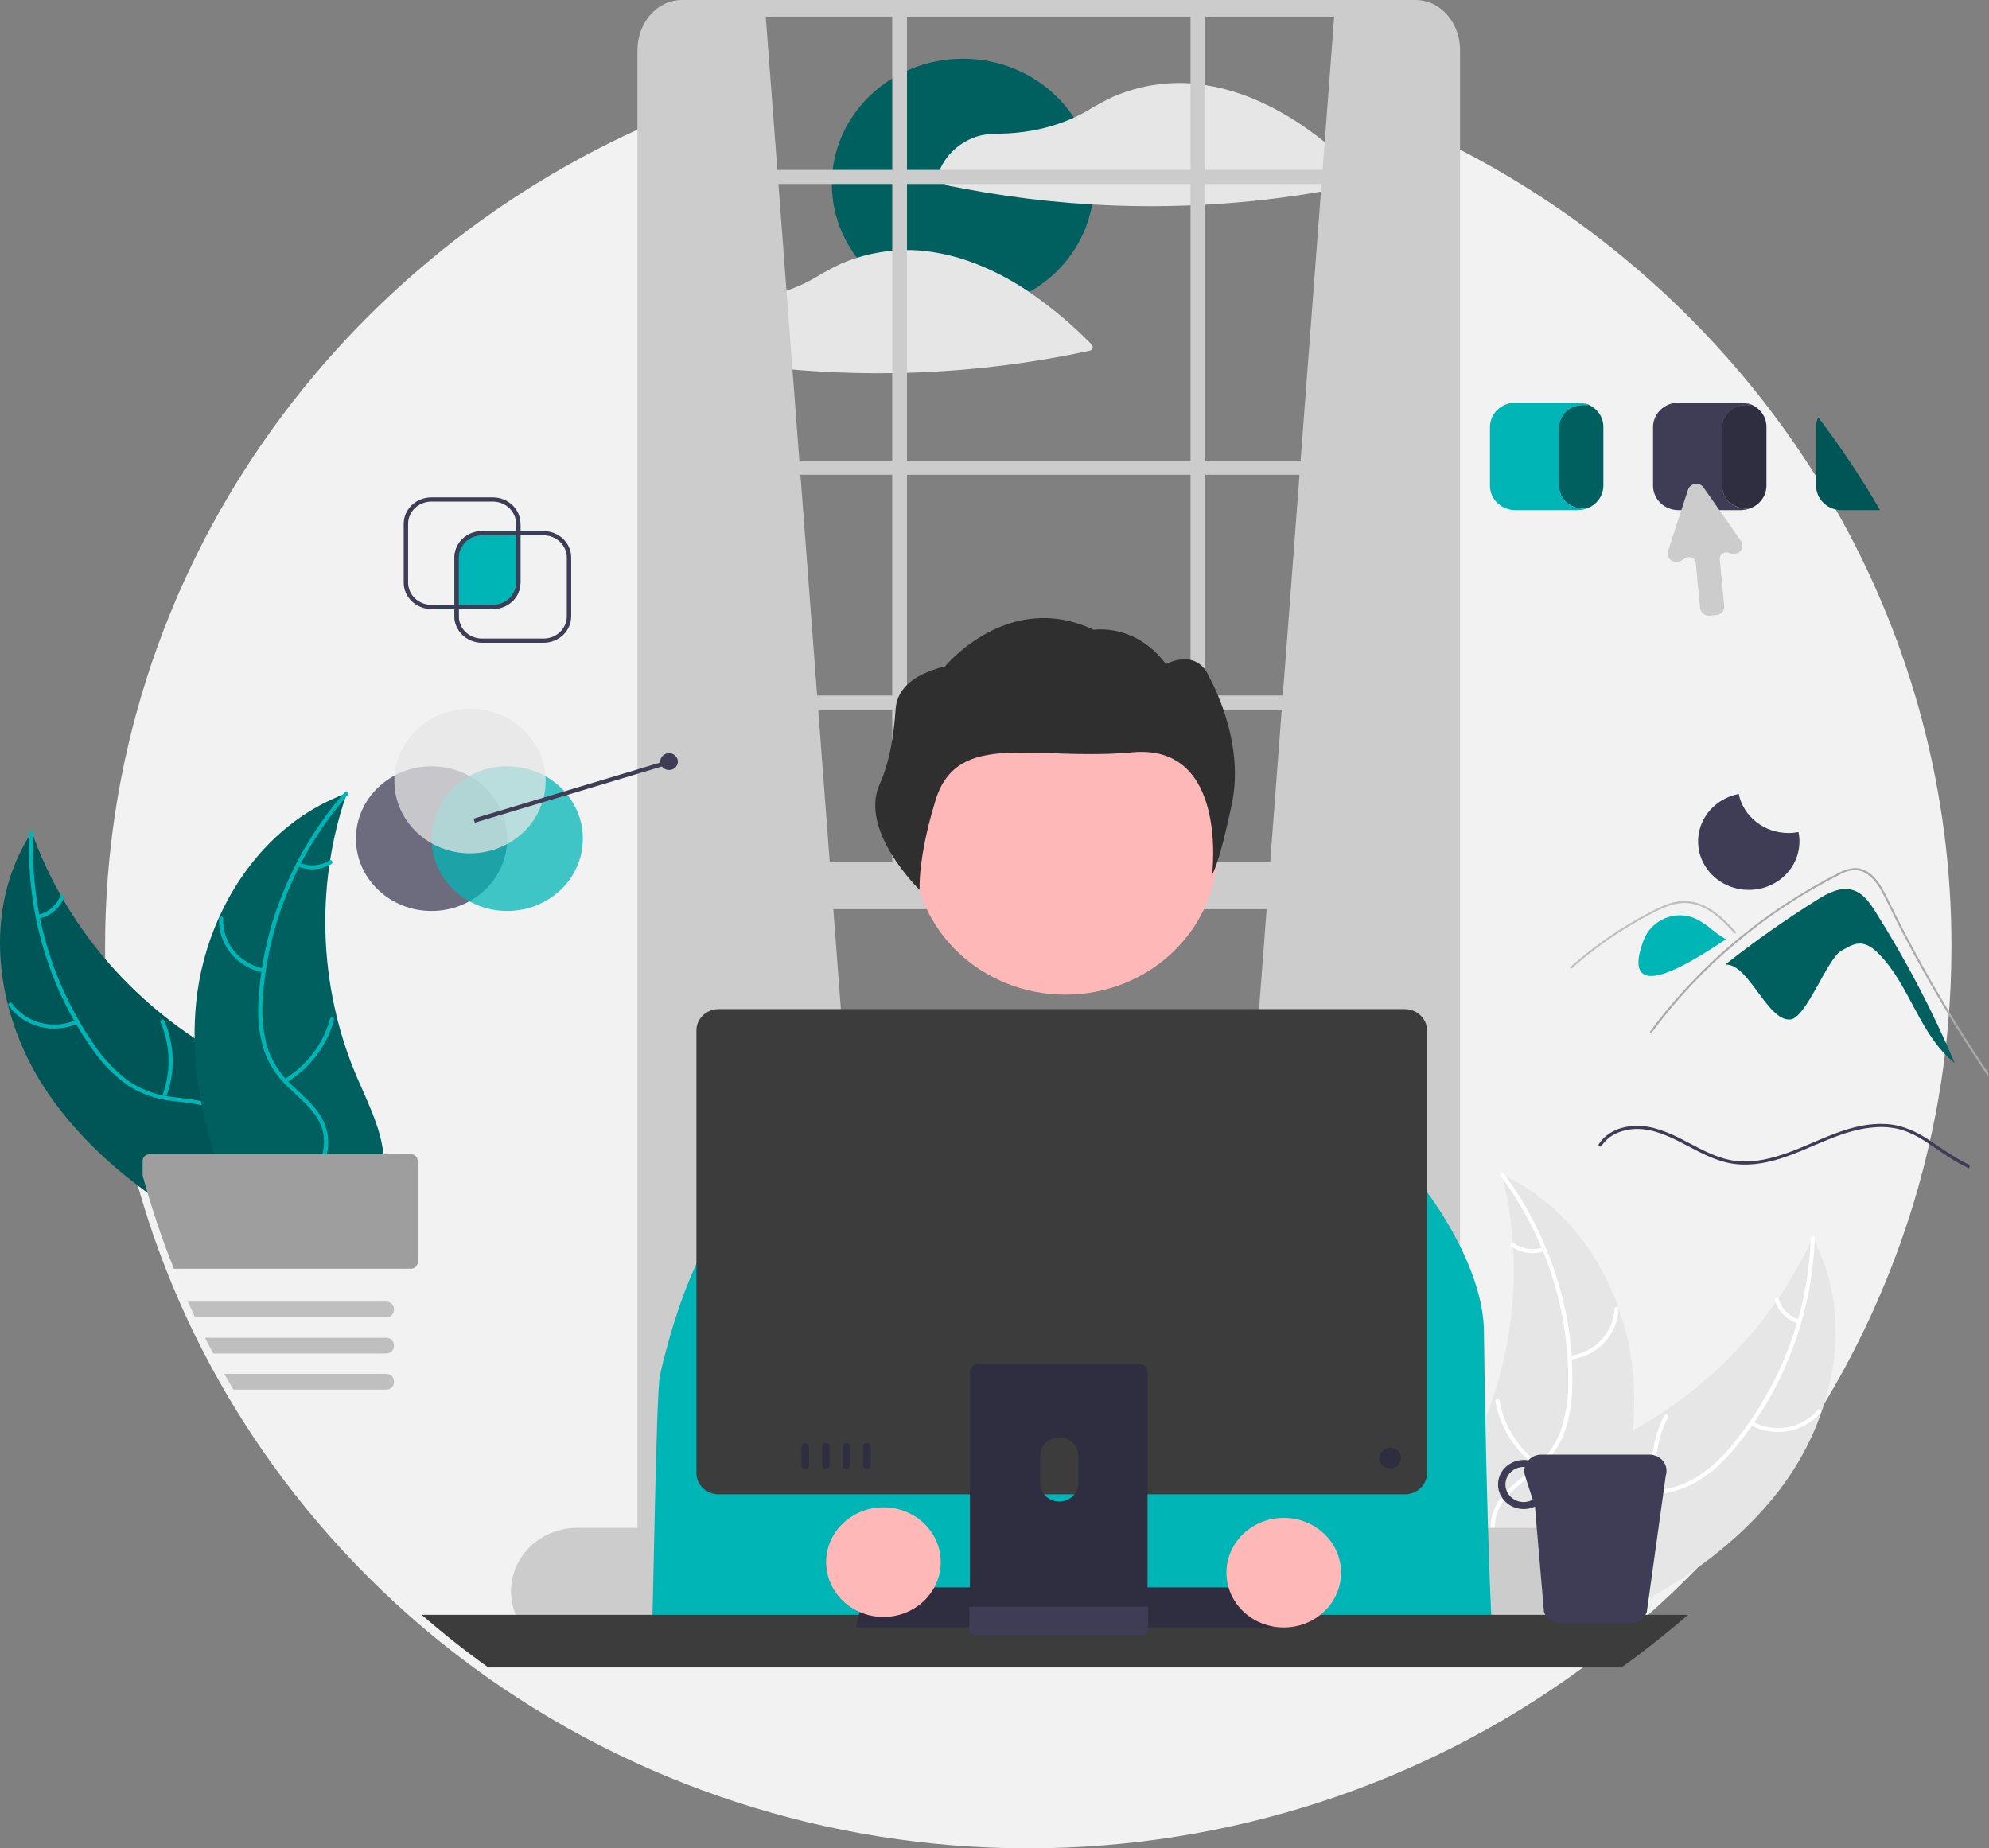 <svg width="269" height="250" viewBox="0 0 269 250" fill="none" xmlns="http://www.w3.org/2000/svg">
<rect x="0" y="0" width="269" height="250" fill="#808080" stroke="none"/>
<g clip-path="url(#clip0_6_188)">
<path d="M248.335 68.999C245.87 64.654 243.134 60.462 240.144 56.444C238.048 53.624 235.834 50.9 233.502 48.269H233.496C229.275 43.506 224.685 39.069 219.766 34.995C218.759 34.16 217.739 33.342 216.704 32.541C207.371 25.289 197.02 19.381 185.969 15L186.067 30.773L187.125 210.574H95.469L90.315 31.112L90.699 15.591C45.763 34.05 14.211 77.45 14.211 128.051C14.203 138.495 15.567 148.897 18.271 159.002C19.413 163.274 20.795 167.48 22.412 171.603C22.995 173.1 23.611 174.583 24.259 176.052C24.571 176.768 24.889 177.478 25.219 178.184C25.642 179.108 26.083 180.029 26.535 180.938C26.885 181.653 27.245 182.364 27.615 183.07C28.09 183.996 28.582 184.915 29.088 185.826C29.48 186.541 29.882 187.251 30.291 187.958C36.882 199.345 45.299 209.627 55.221 218.413C58.049 220.919 60.992 223.294 64.049 225.539C85.681 241.416 112.009 250 139.068 250C166.127 250 192.454 241.416 214.087 225.539C215.75 224.319 217.38 223.058 218.975 221.757C220.034 220.896 221.076 220.019 222.1 219.126C222.372 218.889 222.643 218.653 222.912 218.413C232.059 210.314 239.932 200.939 246.275 190.592C248.604 186.798 250.716 182.882 252.602 178.86C253.101 177.8 253.584 176.73 254.052 175.651C256.206 170.702 258.017 165.618 259.474 160.433C259.699 159.632 259.916 158.828 260.125 158.022V158.019C260.16 157.879 260.198 157.737 260.233 157.597C260.449 156.748 260.656 155.892 260.854 155.037V155.035C261.496 152.278 262.038 149.489 262.48 146.666C262.535 146.304 262.591 145.942 262.643 145.58C262.664 145.449 262.684 145.318 262.699 145.187V145.184C263.014 143.004 263.27 140.807 263.466 138.594C263.77 135.12 263.922 131.605 263.924 128.051C263.957 107.392 258.592 87.067 248.335 68.999Z" fill="#F2F2F2"/>
<path d="M240.554 201.665C248.102 191.912 251.005 178.175 245.133 167.419C239.627 179.517 229.823 189.363 217.456 195.215C212.677 197.455 207.119 199.47 204.908 204.099C203.531 206.979 203.794 210.379 204.9 213.363C206.006 216.348 207.888 219.003 209.749 221.622L209.848 222.406C221.568 217.759 233.006 211.418 240.554 201.665Z" fill="#E6E6E6"/>
<path d="M244.883 167.505C244.545 177.543 240.908 187.224 234.488 195.172C233.138 196.907 231.511 198.427 229.665 199.677C227.827 200.839 225.696 201.509 223.495 201.618C221.445 201.758 219.331 201.675 217.353 202.289C216.345 202.618 215.421 203.147 214.642 203.842C213.862 204.536 213.246 205.38 212.831 206.318C211.736 208.631 211.575 211.181 211.508 213.681C211.433 216.457 211.402 219.341 210.033 221.864C209.867 222.169 210.372 222.398 210.538 222.092C212.92 217.703 211.373 212.569 212.793 207.955C213.455 205.802 214.8 203.826 217.048 202.963C219.014 202.209 221.194 202.293 223.271 202.168C225.42 202.092 227.516 201.515 229.378 200.485C231.284 199.329 232.97 197.872 234.364 196.175C237.567 192.402 240.13 188.171 241.958 183.637C244.075 178.474 245.253 173.002 245.44 167.459C245.451 167.116 244.894 167.165 244.883 167.505Z" fill="white"/>
<path d="M236.713 192.729C238.254 193.578 240.06 193.876 241.809 193.569C243.558 193.262 245.136 192.37 246.261 191.053C246.487 190.786 246.064 190.437 245.837 190.704C244.792 191.932 243.322 192.763 241.692 193.045C240.063 193.328 238.382 193.044 236.952 192.246C236.641 192.073 236.404 192.557 236.713 192.729Z" fill="white"/>
<path d="M224.545 201.677C223.569 198.329 223.949 194.752 225.61 191.659C225.774 191.353 225.269 191.125 225.104 191.43C223.383 194.652 222.995 198.375 224.018 201.857C224.116 202.189 224.642 202.007 224.545 201.677H224.545Z" fill="white"/>
<path d="M243.334 178.499C242.666 178.289 242.063 177.924 241.58 177.436C241.096 176.949 240.746 176.354 240.562 175.706C240.469 175.373 239.943 175.555 240.036 175.886C240.243 176.601 240.629 177.258 241.163 177.798C241.696 178.337 242.359 178.744 243.095 178.982C243.162 179.01 243.238 179.012 243.307 178.989C243.377 178.965 243.434 178.917 243.467 178.855C243.499 178.79 243.502 178.717 243.477 178.65C243.452 178.584 243.401 178.529 243.334 178.499Z" fill="white"/>
<path d="M203.116 158.859C203.169 159.069 203.221 159.278 203.27 159.491C203.954 162.31 204.399 165.178 204.598 168.066C204.617 168.289 204.633 168.516 204.645 168.739C205.048 175.702 204.095 182.676 201.835 189.306C200.933 191.943 199.823 194.512 198.514 196.988C196.705 200.408 194.46 203.979 193.954 207.662C193.896 208.045 193.864 208.432 193.857 208.82L208.839 222.46C208.889 222.475 208.936 222.493 208.987 222.507L209.559 223.078C209.636 222.955 209.713 222.826 209.789 222.702C209.834 222.631 209.876 222.557 209.921 222.485C209.95 222.437 209.978 222.388 210.007 222.346C210.017 222.33 210.026 222.314 210.033 222.301C210.062 222.259 210.084 222.217 210.11 222.178C210.542 221.456 210.97 220.73 211.393 219.999C211.396 219.996 211.396 219.996 211.396 219.99C214.604 214.417 217.354 208.539 219.084 202.449C219.136 202.266 219.192 202.08 219.237 201.89C220.001 199.141 220.528 196.337 220.814 193.505C220.966 191.954 221.035 190.397 221.022 188.84C220.979 184.815 220.275 180.822 218.935 177.007C216.263 169.401 211.077 162.698 203.684 159.127C203.495 159.036 203.309 158.947 203.116 158.859Z" fill="#E6E6E6"/>
<path d="M202.969 159.072C209.019 167.281 212.21 177.105 212.089 187.147C212.103 189.309 211.76 191.46 211.074 193.52C210.338 195.507 209.059 197.268 207.369 198.622C205.821 199.915 204.081 201.065 202.888 202.695C202.29 203.538 201.886 204.492 201.701 205.495C201.516 206.498 201.554 207.527 201.815 208.515C202.396 210.992 203.873 213.121 205.393 215.156C207.081 217.415 208.872 219.736 209.367 222.538C209.427 222.878 209.975 222.769 209.915 222.43C209.053 217.554 204.586 214.346 202.814 209.844C201.987 207.743 201.817 205.392 203.069 203.409C204.164 201.674 205.957 200.486 207.537 199.191C209.205 197.893 210.515 196.225 211.354 194.331C212.147 192.311 212.576 190.176 212.621 188.019C212.803 183.162 212.185 178.309 210.791 173.636C209.23 168.295 206.725 163.248 203.385 158.714C203.178 158.433 202.764 158.793 202.969 159.072Z" fill="white"/>
<path d="M212.327 183.915C214.092 183.706 215.721 182.904 216.924 181.652C218.127 180.4 218.826 178.779 218.895 177.08C218.908 176.736 218.35 176.701 218.337 177.046C218.275 178.628 217.625 180.137 216.502 181.301C215.379 182.465 213.858 183.206 212.213 183.392C211.856 183.433 211.972 183.956 212.327 183.915H212.327Z" fill="white"/>
<path d="M208.245 198.066C205.358 195.954 203.409 192.879 202.788 189.454C202.726 189.114 202.179 189.223 202.24 189.562C202.894 193.125 204.928 196.321 207.938 198.513C208.225 198.721 208.53 198.273 208.245 198.066V198.066Z" fill="white"/>
<path d="M208.654 168.741C207.989 168.958 207.277 169.014 206.584 168.903C205.891 168.792 205.237 168.519 204.682 168.107C204.398 167.895 204.093 168.343 204.375 168.554C204.991 169.006 205.713 169.307 206.479 169.431C207.244 169.555 208.03 169.498 208.767 169.265C208.839 169.248 208.901 169.206 208.941 169.148C208.981 169.089 208.997 169.018 208.984 168.949C208.969 168.879 208.926 168.819 208.864 168.78C208.802 168.741 208.726 168.727 208.654 168.741Z" fill="white"/>
<path d="M5.953 147.042C-0.741 136.735 -2.467 122.818 4.299 112.554C8.76 125.04 17.695 135.615 29.523 142.408C34.095 145.012 39.464 147.453 41.275 152.238C42.402 155.215 41.852 158.584 40.495 161.472C39.139 164.361 37.038 166.861 34.96 169.326L34.795 170.101C23.508 164.559 12.648 157.349 5.953 147.042Z" fill="#005656"/>
<path d="M4.542 112.659C4.026 122.69 6.828 132.621 12.551 141.042C13.749 142.876 15.242 144.518 16.975 145.907C18.709 147.208 20.775 148.041 22.96 148.32C24.991 148.62 27.105 148.701 29.025 149.467C30.002 149.873 30.877 150.473 31.595 151.225C32.312 151.978 32.856 152.867 33.189 153.834C34.084 156.224 34.028 158.779 33.882 161.276C33.721 164.048 33.507 166.925 34.657 169.546C34.796 169.863 34.273 170.052 34.134 169.734C32.133 165.174 34.111 160.178 33.088 155.468C32.611 153.271 31.438 151.197 29.271 150.163C27.376 149.258 25.196 149.172 23.136 148.886C21.001 148.644 18.96 147.905 17.193 146.735C15.391 145.434 13.835 143.851 12.589 142.051C9.718 138.042 7.523 133.626 6.086 128.965C4.415 123.654 3.706 118.109 3.99 112.569C4.008 112.227 4.559 112.318 4.542 112.659L4.542 112.659Z" fill="#00B5B5"/>
<path d="M10.541 138.434C8.933 139.161 7.108 139.317 5.391 138.875C3.674 138.433 2.177 137.422 1.167 136.022C0.964 135.738 1.416 135.423 1.619 135.707C2.557 137.012 3.951 137.954 5.551 138.362C7.151 138.771 8.851 138.619 10.344 137.934C10.668 137.786 10.864 138.287 10.541 138.434Z" fill="#00B5B5"/>
<path d="M21.909 148.298C23.165 145.037 23.09 141.442 21.698 138.231C21.56 137.913 22.084 137.724 22.222 138.042C23.664 141.386 23.734 145.127 22.418 148.519C22.293 148.842 21.784 148.62 21.909 148.298Z" fill="#00B5B5"/>
<path d="M5.151 123.736C5.835 123.579 6.466 123.262 6.99 122.814C7.514 122.366 7.913 121.8 8.151 121.168C8.272 120.843 8.781 121.066 8.661 121.388C8.394 122.086 7.952 122.71 7.375 123.206C6.798 123.703 6.102 124.056 5.348 124.237C5.279 124.259 5.203 124.256 5.136 124.227C5.069 124.198 5.016 124.146 4.988 124.081C4.962 124.014 4.965 123.941 4.996 123.876C5.026 123.812 5.082 123.762 5.151 123.736Z" fill="#00B5B5"/>
<path d="M46.905 107.287C46.835 107.492 46.765 107.697 46.698 107.905C45.776 110.662 45.09 113.486 44.646 116.349C44.608 116.57 44.573 116.794 44.541 117.015C43.549 123.924 43.906 130.949 45.595 137.733C46.269 140.432 47.158 143.078 48.252 145.648C49.764 149.197 51.698 152.93 51.89 156.64C51.914 157.027 51.914 157.415 51.888 157.802L35.796 170.233C35.745 170.244 35.696 170.258 35.645 170.269L35.026 170.793C34.96 170.664 34.894 170.529 34.828 170.401C34.789 170.326 34.754 170.249 34.716 170.174C34.691 170.124 34.666 170.073 34.641 170.029C34.633 170.012 34.625 169.995 34.62 169.982C34.594 169.937 34.576 169.894 34.553 169.853C34.184 169.1 33.82 168.343 33.46 167.582C33.457 167.578 33.457 167.578 33.458 167.572C30.733 161.768 28.492 155.696 27.285 149.492C27.249 149.306 27.21 149.115 27.181 148.923C26.653 146.124 26.366 143.288 26.321 140.443C26.302 138.886 26.365 137.328 26.511 135.777C26.895 131.769 27.936 127.844 29.596 124.145C32.906 116.773 38.645 110.495 46.316 107.51C46.513 107.434 46.706 107.36 46.905 107.287Z" fill="#005F5F"/>
<path d="M47.034 107.511C40.306 115.223 36.291 124.766 35.558 134.784C35.36 136.938 35.519 139.109 36.028 141.215C36.593 143.252 37.718 145.108 39.287 146.588C40.72 147.997 42.357 149.279 43.407 150.996C43.931 151.883 44.254 152.865 44.353 153.879C44.452 154.893 44.326 155.916 43.982 156.88C43.193 159.304 41.539 161.311 39.851 163.221C37.977 165.341 35.995 167.515 35.263 170.27C35.174 170.604 34.638 170.453 34.726 170.119C36 165.326 40.724 162.476 42.873 158.127C43.876 156.097 44.245 153.767 43.166 151.693C42.223 149.879 40.536 148.556 39.072 147.142C37.519 145.719 36.355 143.954 35.68 142.002C35.061 139.927 34.815 137.766 34.954 135.612C35.185 130.757 36.213 125.968 38 121.419C40.01 116.216 42.935 111.381 46.65 107.122C46.88 106.858 47.262 107.249 47.034 107.511V107.511Z" fill="#00B5B5"/>
<path d="M35.595 131.545C33.854 131.199 32.298 130.273 31.206 128.931C30.113 127.59 29.554 125.921 29.63 124.222C29.634 124.152 29.665 124.087 29.718 124.04C29.771 123.993 29.841 123.967 29.914 123.968C29.986 123.969 30.056 123.997 30.107 124.046C30.158 124.095 30.188 124.161 30.189 124.231C30.116 125.812 30.636 127.367 31.657 128.614C32.677 129.862 34.13 130.719 35.753 131.032C36.106 131.1 35.946 131.613 35.595 131.545Z" fill="#00B5B5"/>
<path d="M38.461 145.965C41.519 144.085 43.722 141.171 44.632 137.806C44.722 137.473 45.259 137.624 45.169 137.957C44.215 141.457 41.915 144.484 38.73 146.435C38.426 146.62 38.159 146.15 38.461 145.965Z" fill="#00B5B5"/>
<path d="M40.546 116.706C41.191 116.974 41.895 117.085 42.595 117.028C43.295 116.972 43.97 116.75 44.558 116.383C44.859 116.193 45.126 116.664 44.826 116.852C44.174 117.255 43.429 117.499 42.655 117.563C41.882 117.627 41.103 117.509 40.389 117.219C40.319 117.197 40.26 117.151 40.225 117.089C40.19 117.027 40.181 116.955 40.199 116.887C40.22 116.819 40.269 116.762 40.334 116.728C40.398 116.695 40.475 116.686 40.546 116.706Z" fill="#00B5B5"/>
<path d="M130.221 41.83C140.006 41.83 147.938 34.245 147.938 24.888C147.938 15.531 140.006 7.945 130.221 7.945C120.436 7.945 112.504 15.531 112.504 24.888C112.504 34.245 120.436 41.83 130.221 41.83Z" fill="#005F5F"/>
<path d="M184.467 24.003C182.871 22.391 181.185 20.861 179.418 19.42C175.967 16.621 172.145 14.241 167.886 12.742C166.283 12.176 164.626 11.759 162.938 11.497C162.736 11.465 162.536 11.434 162.333 11.408C162.318 11.407 162.303 11.407 162.289 11.408C162.257 11.4 162.225 11.394 162.193 11.391C161.779 11.34 161.365 11.3 160.947 11.271C158.7 11.129 156.443 11.323 154.259 11.847C152.991 12.153 151.755 12.565 150.563 13.079C149.369 13.637 148.211 14.265 147.096 14.957C146.498 15.305 145.881 15.623 145.248 15.912C143.402 16.748 141.448 17.346 139.436 17.69C138.078 17.923 136.703 18.053 135.323 18.078C134.125 18.101 132.995 18.14 131.86 18.554C130.648 18.989 129.559 19.69 128.681 20.599C127.802 21.509 127.159 22.603 126.801 23.793C126.773 23.898 126.781 24.01 126.824 24.111C126.867 24.212 126.943 24.297 127.04 24.354C127.347 24.565 127.645 24.804 127.97 24.992C128.257 25.118 128.563 25.198 128.876 25.229C129.389 25.332 129.902 25.431 130.417 25.528C132.31 25.887 134.21 26.206 136.119 26.483C139.958 27.039 143.819 27.43 147.701 27.657C147.725 27.661 147.749 27.663 147.773 27.663C152.159 27.916 156.557 27.957 160.947 27.786C161.612 27.76 162.274 27.729 162.938 27.692C165.707 27.544 168.469 27.31 171.224 26.991C173.773 26.694 176.311 26.326 178.84 25.887C180.646 25.574 182.445 25.224 184.238 24.839C184.325 24.814 184.404 24.768 184.467 24.706C184.53 24.644 184.575 24.567 184.599 24.483C184.622 24.399 184.622 24.311 184.599 24.227C184.576 24.143 184.53 24.066 184.467 24.003Z" fill="#E6E6E6"/>
<path d="M147.642 46.594C145.077 43.971 142.251 41.592 139.204 39.492C138.193 38.813 137.153 38.175 136.083 37.591C134.771 36.866 133.409 36.229 132.006 35.684C131.693 35.561 131.377 35.444 131.061 35.333C129.266 34.697 127.404 34.25 125.508 33.999C125.493 33.996 125.478 33.999 125.463 33.996C125.433 33.991 125.401 33.985 125.371 33.979C124.452 33.865 123.526 33.811 122.599 33.817C121.934 33.817 121.266 33.851 120.605 33.914C119.536 34.014 118.476 34.19 117.433 34.438C116.918 34.561 116.405 34.703 115.901 34.866C115.167 35.097 114.445 35.365 113.74 35.669C113.729 35.675 113.72 35.678 113.708 35.684C112.524 36.237 111.378 36.86 110.274 37.548C110.25 37.562 110.223 37.576 110.2 37.591C108.946 38.308 107.62 38.902 106.241 39.363C105.058 39.759 103.844 40.066 102.611 40.281C101.253 40.515 99.877 40.644 98.498 40.666C97.299 40.689 96.17 40.729 95.037 41.145C93.825 41.58 92.736 42.281 91.857 43.19C90.978 44.1 90.334 45.194 89.976 46.384C89.948 46.489 89.957 46.601 90 46.702C90.042 46.802 90.118 46.888 90.215 46.945C90.522 47.156 90.823 47.393 91.144 47.581C91.431 47.707 91.737 47.787 92.051 47.817C92.563 47.92 93.076 48.023 93.592 48.119C95.484 48.478 97.386 48.796 99.296 49.071C101.916 49.45 104.547 49.754 107.189 49.981C108.441 50.092 109.694 50.183 110.948 50.254C114.164 50.44 117.383 50.512 120.605 50.471C121.269 50.462 121.934 50.448 122.599 50.428C126.545 50.317 130.48 50.034 134.402 49.579C138.774 49.073 143.117 48.355 147.412 47.427C147.499 47.402 147.578 47.357 147.641 47.295C147.704 47.233 147.75 47.156 147.773 47.073C147.796 46.989 147.796 46.901 147.773 46.817C147.75 46.733 147.705 46.657 147.642 46.594Z" fill="#E6E6E6"/>
<path d="M103.48 1.125L119.089 207.385L87.872 210.035V3.749C91.591 0.971 96.931 0.536 103.48 1.125Z" fill="#CCCCCC"/>
<path d="M180.526 1.125L164.918 207.385L196.135 210.035V3.749C192.415 0.971 187.075 0.536 180.526 1.125Z" fill="#CCCCCC"/>
<path d="M196.869 3.839C195.901 1.568 193.841 0 191.46 0H92.214C88.903 0 86.211 3.038 86.211 6.776V211.783C86.183 213.679 86.924 215.512 88.28 216.897C88.989 217.609 89.888 218.124 90.879 218.387C91.314 218.502 91.763 218.56 92.214 218.559H191.46C191.911 218.56 192.36 218.502 192.795 218.387C195.465 217.701 197.462 215.002 197.462 211.783V6.776C197.465 5.77 197.264 4.772 196.869 3.839ZM195.471 211.783C195.471 214.279 193.671 216.311 191.46 216.311H92.214C90.381 216.311 88.828 214.915 88.354 213.014C88.253 212.611 88.202 212.197 88.202 211.783V6.776C88.202 4.28 90.003 2.251 92.214 2.251H191.46C191.867 2.251 192.27 2.32 192.652 2.456C194.282 3.028 195.471 4.748 195.471 6.776V211.783Z" fill="#CCCCCC"/>
<path d="M196.467 62.315H87.207V64.22H196.467V62.315Z" fill="#CCCCCC"/>
<path d="M196.467 22.981H87.207V24.887H196.467V22.981Z" fill="#CCCCCC"/>
<path d="M196.467 94.072H87.207V95.977H196.467V94.072Z" fill="#CCCCCC"/>
<path d="M122.663 0.855H120.671V121.065H122.663V0.855Z" fill="#CCCCCC"/>
<path d="M163.004 0.855H161.011V121.065H163.004V0.855Z" fill="#CCCCCC"/>
<path d="M208.92 206.651H78.074C75.697 206.653 73.418 207.557 71.738 209.165C70.057 210.772 69.112 212.951 69.109 215.224C69.108 216.317 69.327 217.4 69.755 218.414C70.421 220.003 71.569 221.366 73.052 222.326C74.534 223.286 76.284 223.8 78.074 223.801H208.92C210.485 223.8 212.023 223.408 213.38 222.663C214.738 221.918 215.868 220.846 216.658 219.554C216.883 219.189 217.078 218.807 217.242 218.414C217.67 217.4 217.89 216.317 217.889 215.224C217.885 212.951 216.939 210.772 215.258 209.164C213.576 207.557 211.297 206.653 208.92 206.651Z" fill="#CCCCCC"/>
<path d="M196.467 116.619H87.872V122.971H196.467V116.619Z" fill="#CCCCCC"/>
<path d="M141.173 114.714H143.166C144.134 114.714 145.064 115.082 145.749 115.737C146.434 116.392 146.819 117.281 146.819 118.207H137.52C137.52 117.749 137.614 117.294 137.798 116.87C137.982 116.447 138.251 116.062 138.59 115.737C138.929 115.413 139.332 115.155 139.775 114.98C140.218 114.804 140.693 114.714 141.173 114.714Z" fill="#CCCCCC"/>
<path d="M144.085 134.532C155.451 134.532 164.665 125.721 164.665 114.852C164.665 103.983 155.451 95.171 144.085 95.171C132.719 95.171 123.505 103.983 123.505 114.852C123.505 125.721 132.719 134.532 144.085 134.532Z" fill="#FFB8B8"/>
<path d="M121.127 95.919C121.283 93.659 122.845 91.346 127.811 90.138C127.811 90.138 136.333 79.717 147.913 85.182C147.913 85.182 153.528 84.258 157.691 89.828C157.691 89.828 161.818 87.501 163.559 91.627C163.559 91.627 168.4 100.043 166.618 108.627C164.836 117.212 163.924 118.283 163.924 118.283C163.924 118.283 166.195 100.526 153.111 101.757C140.028 102.989 129.494 98.589 126.531 108.222C124.071 116.221 124.38 120.376 124.38 120.376C124.38 120.376 116.153 112.396 118.95 106.112C120.381 102.899 120.887 99.404 121.127 95.919Z" fill="#2F2F2F"/>
<path d="M88.119 222.404H201.955C201.194 214.1 200.697 182.359 200.697 180.27C200.697 171.056 192.812 161.001 192.812 161.001L189.99 159.509L166.422 152.478L160.323 144.902C159.684 144.106 158.861 143.463 157.919 143.023C156.976 142.583 155.94 142.358 154.891 142.365L135.624 142.504C133.929 142.516 132.299 143.134 131.055 144.235L119.125 154.819L101.626 162.809L101.596 162.781L101.414 162.911L98.817 164.699L97.146 165.854C97.146 165.854 92.764 170.881 89.262 185.96C88.735 188.228 88.365 217.588 88.119 222.404Z" fill="#00B5B5"/>
<path d="M228.303 218.414C228.029 218.653 227.751 218.89 227.474 219.126C226.425 220.018 225.361 220.895 224.282 221.757C222.652 223.057 220.987 224.317 219.289 225.539H66.045C62.924 223.299 59.918 220.924 57.028 218.414H228.303Z" fill="#3C3C3C"/>
<path d="M172.13 220.124H115.797L116.989 214.708H170.938L172.13 220.124Z" fill="#2F2E41"/>
<path d="M223.096 196.752H208.437C208.106 196.751 207.779 196.819 207.479 196.952C207.179 197.085 206.913 197.279 206.699 197.521C206.495 197.484 206.287 197.464 206.079 197.464C205.623 197.464 205.17 197.55 204.748 197.716C204.326 197.883 203.942 198.128 203.619 198.437C203.295 198.746 203.039 199.112 202.864 199.516C202.689 199.92 202.599 200.352 202.599 200.789C202.599 201.226 202.689 201.659 202.864 202.062C203.039 202.466 203.295 202.832 203.619 203.141C203.942 203.45 204.326 203.695 204.748 203.862C205.17 204.029 205.623 204.114 206.079 204.114C206.604 204.114 207.122 203.999 207.594 203.778L207.838 206.651L208.81 218.006C208.856 218.148 208.918 218.284 208.994 218.414C209.191 218.758 209.481 219.046 209.834 219.247C210.187 219.448 210.59 219.554 211 219.554H220.532C220.943 219.553 221.347 219.447 221.7 219.247C222.053 219.046 222.344 218.758 222.541 218.414C222.616 218.284 222.677 218.147 222.723 218.006L225.286 199.588C225.392 199.26 225.415 198.913 225.355 198.575C225.295 198.237 225.152 197.917 224.939 197.641C224.726 197.365 224.448 197.141 224.128 196.987C223.808 196.832 223.454 196.752 223.096 196.752ZM206.079 203.165C205.421 203.164 204.79 202.913 204.325 202.468C203.859 202.023 203.598 201.419 203.598 200.789C203.598 200.159 203.859 199.556 204.325 199.11C204.79 198.665 205.421 198.414 206.079 198.413C206.124 198.413 206.166 198.425 206.211 198.428C206.112 198.81 206.125 199.211 206.246 199.588L207.295 202.848C206.926 203.054 206.507 203.163 206.079 203.165Z" fill="#3F3D56"/>
<path d="M189.987 136.489H97.195C96.398 136.49 95.633 136.794 95.07 137.333C94.506 137.872 94.189 138.603 94.188 139.365V199.243C94.188 200.005 94.505 200.736 95.069 201.276C95.633 201.815 96.398 202.118 97.195 202.119H189.987C190.785 202.118 191.549 201.815 192.113 201.276C192.677 200.736 192.994 200.005 192.995 199.243V139.365C192.993 138.603 192.676 137.872 192.112 137.333C191.549 136.794 190.784 136.49 189.987 136.489Z" fill="#3C3C3C"/>
<path d="M154.041 184.467H132.333C132.026 184.468 131.732 184.585 131.515 184.793C131.298 185 131.176 185.282 131.177 185.576V218.368H155.2V185.576C155.201 185.43 155.171 185.286 155.112 185.152C155.054 185.017 154.969 184.895 154.861 184.792C154.753 184.689 154.626 184.607 154.485 184.551C154.344 184.496 154.193 184.467 154.041 184.467ZM143.26 203.099C142.581 203.096 141.931 202.837 141.451 202.378C140.971 201.919 140.7 201.297 140.697 200.648V196.866C140.698 196.216 140.968 195.593 141.449 195.134C141.929 194.675 142.581 194.417 143.26 194.417C143.939 194.417 144.591 194.675 145.072 195.134C145.552 195.593 145.823 196.216 145.823 196.866V200.648C145.82 201.297 145.549 201.919 145.069 202.378C144.589 202.837 143.939 203.096 143.26 203.099Z" fill="#2F2E41"/>
<path d="M131.102 217.319V220.483C131.103 220.647 131.171 220.804 131.292 220.92C131.413 221.036 131.578 221.101 131.749 221.101H154.628C154.8 221.101 154.964 221.035 155.085 220.919C155.206 220.804 155.274 220.647 155.275 220.483V217.319H131.102Z" fill="#3F3D56"/>
<path d="M188.014 198.617C188.823 198.617 189.479 197.99 189.479 197.216C189.479 196.442 188.823 195.815 188.014 195.815C187.205 195.815 186.549 196.442 186.549 197.216C186.549 197.99 187.205 198.617 188.014 198.617Z" fill="#2F2E41"/>
<path d="M108.909 195.184C108.841 195.184 108.775 195.197 108.713 195.221C108.65 195.246 108.594 195.282 108.546 195.328C108.499 195.373 108.461 195.427 108.435 195.487C108.409 195.546 108.396 195.61 108.396 195.674V198.197C108.396 198.327 108.451 198.451 108.547 198.543C108.643 198.634 108.773 198.686 108.909 198.686C109.044 198.686 109.175 198.634 109.271 198.543C109.367 198.451 109.421 198.327 109.421 198.197V195.674C109.421 195.61 109.408 195.546 109.382 195.487C109.357 195.427 109.319 195.373 109.271 195.328C109.224 195.282 109.167 195.246 109.105 195.221C109.043 195.197 108.976 195.184 108.909 195.184Z" fill="#2F2E41"/>
<path d="M111.693 195.184C111.625 195.184 111.559 195.197 111.496 195.221C111.434 195.246 111.378 195.282 111.33 195.328C111.282 195.373 111.245 195.427 111.219 195.487C111.193 195.546 111.18 195.61 111.18 195.674V198.197C111.18 198.327 111.234 198.452 111.33 198.543C111.426 198.635 111.557 198.687 111.693 198.687C111.829 198.687 111.959 198.635 112.055 198.543C112.151 198.452 112.205 198.327 112.205 198.197V195.674C112.205 195.61 112.192 195.546 112.166 195.487C112.14 195.427 112.103 195.373 112.055 195.328C112.008 195.282 111.951 195.246 111.889 195.221C111.827 195.197 111.76 195.184 111.693 195.184Z" fill="#2F2E41"/>
<path d="M114.476 195.184C114.409 195.184 114.342 195.197 114.28 195.221C114.218 195.246 114.162 195.282 114.114 195.328C114.066 195.373 114.029 195.427 114.003 195.487C113.977 195.546 113.964 195.61 113.964 195.674V198.197C113.964 198.327 114.018 198.451 114.114 198.543C114.211 198.634 114.341 198.686 114.476 198.686C114.612 198.686 114.742 198.634 114.839 198.543C114.935 198.451 114.989 198.327 114.989 198.197V195.674C114.989 195.61 114.976 195.546 114.95 195.487C114.924 195.427 114.887 195.373 114.839 195.328C114.791 195.282 114.735 195.246 114.673 195.221C114.61 195.197 114.544 195.184 114.476 195.184Z" fill="#2F2E41"/>
<path d="M117.26 195.184C117.193 195.184 117.126 195.197 117.064 195.221C117.002 195.246 116.945 195.282 116.898 195.328C116.85 195.373 116.812 195.427 116.787 195.487C116.761 195.546 116.748 195.61 116.748 195.674V198.197C116.748 198.327 116.802 198.451 116.898 198.543C116.994 198.634 117.125 198.686 117.26 198.686C117.396 198.686 117.526 198.634 117.622 198.543C117.718 198.451 117.773 198.327 117.773 198.197V195.674C117.773 195.61 117.76 195.546 117.734 195.487C117.708 195.427 117.67 195.373 117.623 195.328C117.575 195.282 117.519 195.246 117.457 195.221C117.394 195.197 117.328 195.184 117.26 195.184Z" fill="#2F2E41"/>
<path d="M119.482 218.699C123.761 218.699 127.231 215.381 127.231 211.288C127.231 207.195 123.761 203.877 119.482 203.877C115.202 203.877 111.732 207.195 111.732 211.288C111.732 215.381 115.202 218.699 119.482 218.699Z" fill="#FFB8B8"/>
<path d="M173.621 220.124C177.901 220.124 181.37 216.806 181.37 212.713C181.37 208.62 177.901 205.302 173.621 205.302C169.341 205.302 165.871 208.62 165.871 212.713C165.871 216.806 169.341 220.124 173.621 220.124Z" fill="#FFB8B8"/>
<path d="M253.61 123.264C252.844 122.053 251.937 120.76 250.516 120.365C248.87 119.907 247.18 120.816 245.745 121.714C241.457 124.399 237.327 127.309 233.375 130.43L233.379 130.477C236.456 130.274 239.01 138.099 242.087 137.896C244.31 137.749 247.133 129.555 249.098 128.549C249.843 128.168 250.57 127.658 251.415 127.622C252.465 127.578 253.38 128.279 254.099 129.012C258.353 133.344 259.584 139.969 264.357 143.775C261.348 136.677 257.754 129.819 253.61 123.264Z" fill="#005F5F"/>
<path d="M261.799 133.787C264.043 137.663 266.424 141.463 268.94 145.185V145.188C268.925 145.319 268.905 145.45 268.884 145.581C268.58 145.137 268.279 144.69 267.981 144.242C265.721 140.853 263.574 137.399 261.54 133.881C260.574 132.208 259.632 130.522 258.714 128.822C258.005 127.505 257.31 126.181 256.63 124.849C256.437 124.467 256.249 124.085 256.061 123.7C255.62 122.799 255.185 121.893 254.72 121.004C254.189 119.989 253.543 118.929 252.568 118.247C252.125 117.924 251.594 117.729 251.039 117.683C250.256 117.688 249.49 117.898 248.824 118.29C243.782 120.825 239.076 123.928 234.806 127.533C230.532 131.125 226.711 135.182 223.421 139.621C223.319 139.758 223.081 139.627 223.182 139.487C223.584 138.946 223.99 138.413 224.407 137.883C229.579 131.306 235.92 125.651 243.14 121.175C244.353 120.422 245.59 119.705 246.851 119.023C247.486 118.678 248.124 118.339 248.774 118.019C249.396 117.671 250.093 117.464 250.812 117.415C253.286 117.378 254.568 120.057 255.447 121.859C255.721 122.426 256.001 122.992 256.285 123.557C257.355 125.695 258.466 127.816 259.62 129.919C260.329 131.216 261.056 132.505 261.799 133.787Z" fill="#AAAAAA"/>
<path d="M234.563 126.21C234.419 126.057 234.277 125.904 234.132 125.751C232.992 124.544 231.768 123.352 230.201 122.661C229.455 122.321 228.639 122.14 227.812 122.131C226.959 122.154 226.117 122.329 225.332 122.649C224.958 122.791 224.593 122.953 224.233 123.126C223.822 123.323 223.419 123.534 223.017 123.747C222.262 124.146 221.518 124.563 220.783 124.997C219.321 125.861 217.905 126.791 216.535 127.787C215.825 128.303 215.129 128.837 214.448 129.387C213.815 129.898 213.194 130.423 212.586 130.962C212.456 131.076 212.262 130.891 212.392 130.776C212.552 130.633 212.714 130.492 212.876 130.351C213.334 129.956 213.799 129.568 214.271 129.187C215.133 128.492 216.016 127.824 216.922 127.183C218.331 126.185 219.788 125.255 221.294 124.392C222.046 123.962 222.809 123.549 223.582 123.154C223.816 123.035 224.052 122.919 224.291 122.809C224.833 122.547 225.396 122.328 225.975 122.153C226.795 121.899 227.663 121.818 228.519 121.914C229.346 122.029 230.142 122.293 230.866 122.691C232.404 123.512 233.597 124.783 234.757 126.024C234.874 126.15 234.681 126.336 234.563 126.21Z" fill="#BFBFBF"/>
<path d="M223.31 132.014C222.919 132.032 222.533 131.926 222.211 131.713C221.36 131.096 221.383 129.616 222.28 127.186C222.524 126.527 222.906 125.924 223.404 125.412C223.901 124.901 224.503 124.492 225.173 124.212C225.799 123.944 226.478 123.804 227.164 123.8C227.851 123.796 228.531 123.929 229.161 124.189C229.271 124.235 229.38 124.284 229.487 124.337C230.216 124.727 230.9 125.191 231.526 125.721C232.059 126.162 232.627 126.564 233.225 126.92L233.425 127.032L233.235 127.16C228.407 130.41 225.134 132.014 223.31 132.014Z" fill="#00B5B5"/>
<path d="M241.876 112.67C240.289 112.669 238.75 112.142 237.524 111.178C236.297 110.214 235.459 108.873 235.151 107.384C233.823 107.641 232.605 108.268 231.65 109.186C230.695 110.105 230.046 111.273 229.785 112.544C229.523 113.815 229.661 115.131 230.182 116.327C230.702 117.523 231.581 118.545 232.708 119.263C233.835 119.982 235.159 120.365 236.513 120.365C237.868 120.364 239.192 119.98 240.318 119.261C241.445 118.542 242.323 117.519 242.843 116.323C243.362 115.127 243.499 113.811 243.237 112.54C242.789 112.626 242.333 112.67 241.876 112.67Z" fill="#3F3D56"/>
<path opacity="0.74" d="M58.367 123.215C64.017 123.215 68.597 118.835 68.597 113.433C68.597 108.03 64.017 103.65 58.367 103.65C52.717 103.65 48.137 108.03 48.137 113.433C48.137 118.835 52.717 123.215 58.367 123.215Z" fill="#3F3D56"/>
<path opacity="0.74" d="M68.597 123.215C74.248 123.215 78.828 118.835 78.828 113.433C78.828 108.03 74.248 103.65 68.597 103.65C62.947 103.65 58.367 108.03 58.367 113.433C58.367 118.835 62.947 123.215 68.597 123.215Z" fill="#00B5B5"/>
<path opacity="0.74" d="M63.569 115.419C69.219 115.419 73.799 111.039 73.799 105.636C73.799 100.233 69.219 95.853 63.569 95.853C57.919 95.853 53.339 100.233 53.339 105.636C53.339 111.039 57.919 115.419 63.569 115.419Z" fill="#E5E5E5"/>
<path d="M90.32 102.833L64.042 110.727L64.221 111.271L90.498 103.376L90.32 102.833Z" fill="#3F3D56"/>
<path d="M90.487 104.153C91.145 104.153 91.679 103.643 91.679 103.013C91.679 102.384 91.145 101.873 90.487 101.873C89.829 101.873 89.295 102.384 89.295 103.013C89.295 103.643 89.829 104.153 90.487 104.153Z" fill="#3F3D56"/>
<path d="M261.078 154.314C262.824 155.492 264.502 156.692 266.422 157.598C266.386 157.738 266.347 157.88 266.311 158.02C266.076 157.914 265.847 157.803 265.617 157.689C263.671 156.714 261.996 155.389 260.168 154.237C259.263 153.639 258.273 153.165 257.23 152.829C256.142 152.517 255.005 152.389 253.87 152.453C249.14 152.676 245.087 155.375 240.69 156.734C238.538 157.401 236.249 157.758 234.005 157.339C231.76 156.92 229.766 155.779 227.784 154.748C225.829 153.727 223.698 152.701 221.415 152.701C219.555 152.704 217.599 153.417 216.604 154.99C216.573 155.037 216.524 155.071 216.468 155.084C216.411 155.097 216.352 155.088 216.302 155.06C216.252 155.032 216.215 154.986 216.2 154.933C216.184 154.879 216.191 154.822 216.219 154.773C216.442 154.415 216.716 154.088 217.033 153.801C218.333 152.624 220.243 152.16 221.999 152.296C224.27 152.473 226.342 153.499 228.306 154.531C230.389 155.626 232.523 156.803 234.932 157.042C237.31 157.282 239.665 156.686 241.871 155.885C246.142 154.332 250.356 151.743 255.107 152.031C257.349 152.168 259.268 153.097 261.078 154.314Z" fill="#3F3D56"/>
<path d="M74.122 71.882V72.461C73.922 72.423 73.718 72.404 73.514 72.404H70.396V78.806C70.396 79.754 70.002 80.662 69.301 81.332C68.6 82.003 67.65 82.379 66.659 82.38H62.051V83.366C62.051 83.761 62.133 84.153 62.292 84.518H61.654C61.521 84.147 61.453 83.758 61.455 83.366V82.38H58.921V81.81H61.455V75.408C61.455 74.46 61.849 73.552 62.55 72.882C63.251 72.211 64.201 71.835 65.192 71.834H69.8V70.837H70.396V71.834H73.514C73.718 71.834 73.921 71.85 74.122 71.882Z" fill="#00B5B5"/>
<path d="M66.659 67.274H58.337C57.346 67.274 56.395 67.651 55.694 68.321C54.994 68.991 54.6 69.9 54.599 70.848V78.806C54.6 79.754 54.994 80.662 55.694 81.332C56.395 82.003 57.346 82.379 58.337 82.38H66.659C67.65 82.379 68.6 82.003 69.301 81.332C70.002 80.662 70.396 79.754 70.396 78.806V70.837C70.393 69.891 69.997 68.985 69.297 68.317C68.596 67.649 67.648 67.274 66.659 67.274ZM69.8 78.806C69.799 79.602 69.468 80.366 68.879 80.929C68.29 81.492 67.491 81.809 66.659 81.81H58.337C57.504 81.809 56.706 81.492 56.117 80.929C55.528 80.366 55.196 79.602 55.195 78.806V70.848C55.196 70.051 55.528 69.288 56.117 68.725C56.706 68.162 57.504 67.845 58.337 67.844H66.659C67.489 67.845 68.286 68.16 68.875 68.721C69.463 69.281 69.796 70.042 69.8 70.836V78.806Z" fill="#3F3D56"/>
<path d="M61.455 81.81V82.38H62.051V81.81H61.455ZM61.455 81.81V82.38H62.051V81.81H61.455ZM74.122 71.882C73.921 71.85 73.718 71.834 73.514 71.834H65.192C64.201 71.835 63.251 72.211 62.55 72.882C61.849 73.552 61.455 74.46 61.455 75.408V83.366C61.453 83.758 61.521 84.147 61.654 84.518C61.906 85.224 62.382 85.837 63.017 86.272C63.651 86.706 64.412 86.94 65.192 86.94H73.514C74.505 86.94 75.456 86.563 76.156 85.893C76.857 85.223 77.251 84.314 77.252 83.366V75.408C77.251 74.561 76.937 73.742 76.364 73.096C75.79 72.45 74.996 72.02 74.122 71.882ZM76.656 83.366C76.654 84.162 76.323 84.926 75.734 85.489C75.145 86.052 74.347 86.369 73.514 86.37H65.192C64.359 86.369 63.561 86.052 62.972 85.489C62.383 84.926 62.052 84.162 62.051 83.366V75.408C62.052 74.612 62.383 73.848 62.972 73.285C63.561 72.722 64.359 72.405 65.192 72.404H73.514C74.347 72.404 75.146 72.721 75.735 73.284C76.324 73.848 76.655 74.612 76.656 75.408V83.366ZM61.455 81.81V82.38H62.051V81.81H61.455Z" fill="#3F3D56"/>
<path d="M55.568 156.113H20.218C19.972 156.113 19.736 156.206 19.561 156.373C19.387 156.539 19.289 156.764 19.288 156.999V159.003C20.454 163.275 21.866 167.481 23.517 171.604H55.568C55.69 171.604 55.81 171.581 55.923 171.537C56.035 171.492 56.137 171.427 56.224 171.345C56.31 171.262 56.378 171.165 56.424 171.057C56.471 170.949 56.495 170.834 56.495 170.718V156.999C56.495 156.764 56.397 156.539 56.223 156.373C56.049 156.207 55.813 156.113 55.568 156.113Z" fill="#9E9E9E"/>
<path d="M52.2 176.053H25.404C25.723 176.769 26.048 177.478 26.385 178.185H52.2C53.654 178.205 53.639 176.033 52.2 176.053Z" fill="#BFBFBF"/>
<path d="M52.2 180.939H27.729C28.087 181.654 28.454 182.365 28.832 183.071H52.2C53.654 183.091 53.639 180.921 52.2 180.939Z" fill="#BFBFBF"/>
<path d="M52.2 185.827H30.337C30.736 186.542 31.148 187.252 31.565 187.959H52.2C53.654 187.979 53.639 185.807 52.2 185.827Z" fill="#BFBFBF"/>
<path d="M235.463 54.44H235.293C235.822 54.441 236.343 54.559 236.816 54.785H236.043C235.21 54.786 234.411 55.102 233.823 55.666C233.234 56.229 232.902 56.992 232.901 57.789V65.747C232.902 66.543 233.234 67.307 233.823 67.87C234.411 68.433 235.21 68.75 236.043 68.751H236.536C236.14 68.9 235.718 68.976 235.293 68.977H235.463C236.375 68.976 237.249 68.629 237.894 68.012C238.538 67.395 238.901 66.559 238.902 65.688V57.729C238.901 56.857 238.538 56.021 237.894 55.405C237.249 54.788 236.375 54.441 235.463 54.44Z" fill="#2F2E41"/>
<path d="M213.406 54.44H213.236C213.765 54.441 214.286 54.559 214.759 54.785H213.986C213.153 54.786 212.355 55.102 211.766 55.666C211.177 56.229 210.846 56.992 210.845 57.789V65.747C210.846 66.543 211.177 67.307 211.766 67.87C212.355 68.433 213.153 68.75 213.986 68.751H214.479C214.083 68.9 213.662 68.976 213.236 68.977H213.406C214.318 68.976 215.192 68.629 215.837 68.012C216.482 67.395 216.845 66.559 216.846 65.688V57.729C216.845 56.857 216.482 56.021 215.837 55.405C215.192 54.788 214.318 54.441 213.406 54.44Z" fill="#005F5F"/>
<path d="M214.02 68.776C213.187 68.775 212.388 68.458 211.799 67.895C211.21 67.332 210.879 66.568 210.878 65.772V57.814C210.879 57.017 211.21 56.254 211.799 55.69C212.388 55.127 213.187 54.81 214.02 54.809H214.793C214.32 54.584 213.798 54.466 213.27 54.465H204.948C204.036 54.466 203.161 54.813 202.517 55.43C201.872 56.046 201.509 56.882 201.508 57.754V65.712C201.509 66.584 201.872 67.42 202.517 68.037C203.161 68.653 204.036 69 204.948 69.001H213.27C213.695 69.001 214.116 68.924 214.512 68.776L214.02 68.776Z" fill="#00B5B5"/>
<path d="M236.076 68.776C235.243 68.775 234.445 68.458 233.856 67.895C233.267 67.332 232.936 66.568 232.935 65.772V57.814C232.936 57.017 233.267 56.254 233.856 55.69C234.445 55.127 235.243 54.81 236.076 54.809H236.849C236.376 54.584 235.855 54.466 235.326 54.465H227.004C226.092 54.466 225.218 54.813 224.573 55.43C223.928 56.046 223.566 56.882 223.565 57.754V65.712C223.566 66.584 223.928 67.42 224.573 68.037C225.218 68.653 226.092 69 227.004 69.001H235.326C235.751 69.001 236.173 68.924 236.569 68.776L236.076 68.776Z" fill="#3F3D56"/>
<path d="M245.903 56.446C248.957 60.464 251.751 64.656 254.27 69.001H249.06C248.148 69 247.274 68.653 246.629 68.036C245.984 67.419 245.622 66.584 245.62 65.712V57.754C245.62 57.304 245.716 56.858 245.903 56.446Z" fill="#005656"/>
<path d="M235.456 73.177L232.541 69.001L230.41 65.948C230.286 65.77 230.111 65.629 229.906 65.542C229.702 65.454 229.475 65.424 229.254 65.455C229.032 65.486 228.824 65.576 228.653 65.715C228.483 65.855 228.357 66.037 228.291 66.242L227.394 69.001L225.587 74.545C225.516 74.766 225.517 75.002 225.59 75.222C225.663 75.443 225.804 75.637 225.995 75.778C226.186 75.92 226.418 76.002 226.659 76.015C226.901 76.027 227.14 75.969 227.346 75.847L227.987 75.468C228.116 75.392 228.263 75.349 228.414 75.342C228.566 75.336 228.716 75.367 228.852 75.431C228.987 75.496 229.103 75.593 229.189 75.713C229.274 75.832 229.326 75.971 229.34 76.115L229.927 82.243C229.955 82.525 230.091 82.786 230.309 82.977C230.527 83.168 230.812 83.274 231.108 83.275C231.143 83.275 231.179 83.272 231.218 83.269L232.118 83.192C232.273 83.179 232.424 83.136 232.562 83.067C232.7 82.998 232.823 82.903 232.922 82.788C233.022 82.674 233.097 82.541 233.143 82.399C233.189 82.256 233.206 82.107 233.191 81.958L232.586 75.631C232.572 75.482 232.598 75.332 232.664 75.197C232.729 75.061 232.831 74.945 232.958 74.858C233.086 74.772 233.235 74.72 233.39 74.706C233.546 74.693 233.702 74.719 233.844 74.781L233.975 74.838C234.21 74.942 234.473 74.969 234.726 74.916C234.978 74.862 235.206 74.732 235.374 74.544C235.541 74.356 235.64 74.12 235.655 73.873C235.67 73.627 235.6 73.382 235.456 73.177Z" fill="#CCCCCC"/>
</g>
<defs>
<clipPath id="clip0_6_188">
<rect width="269" height="250" fill="white"/>
</clipPath>
</defs>
</svg>
